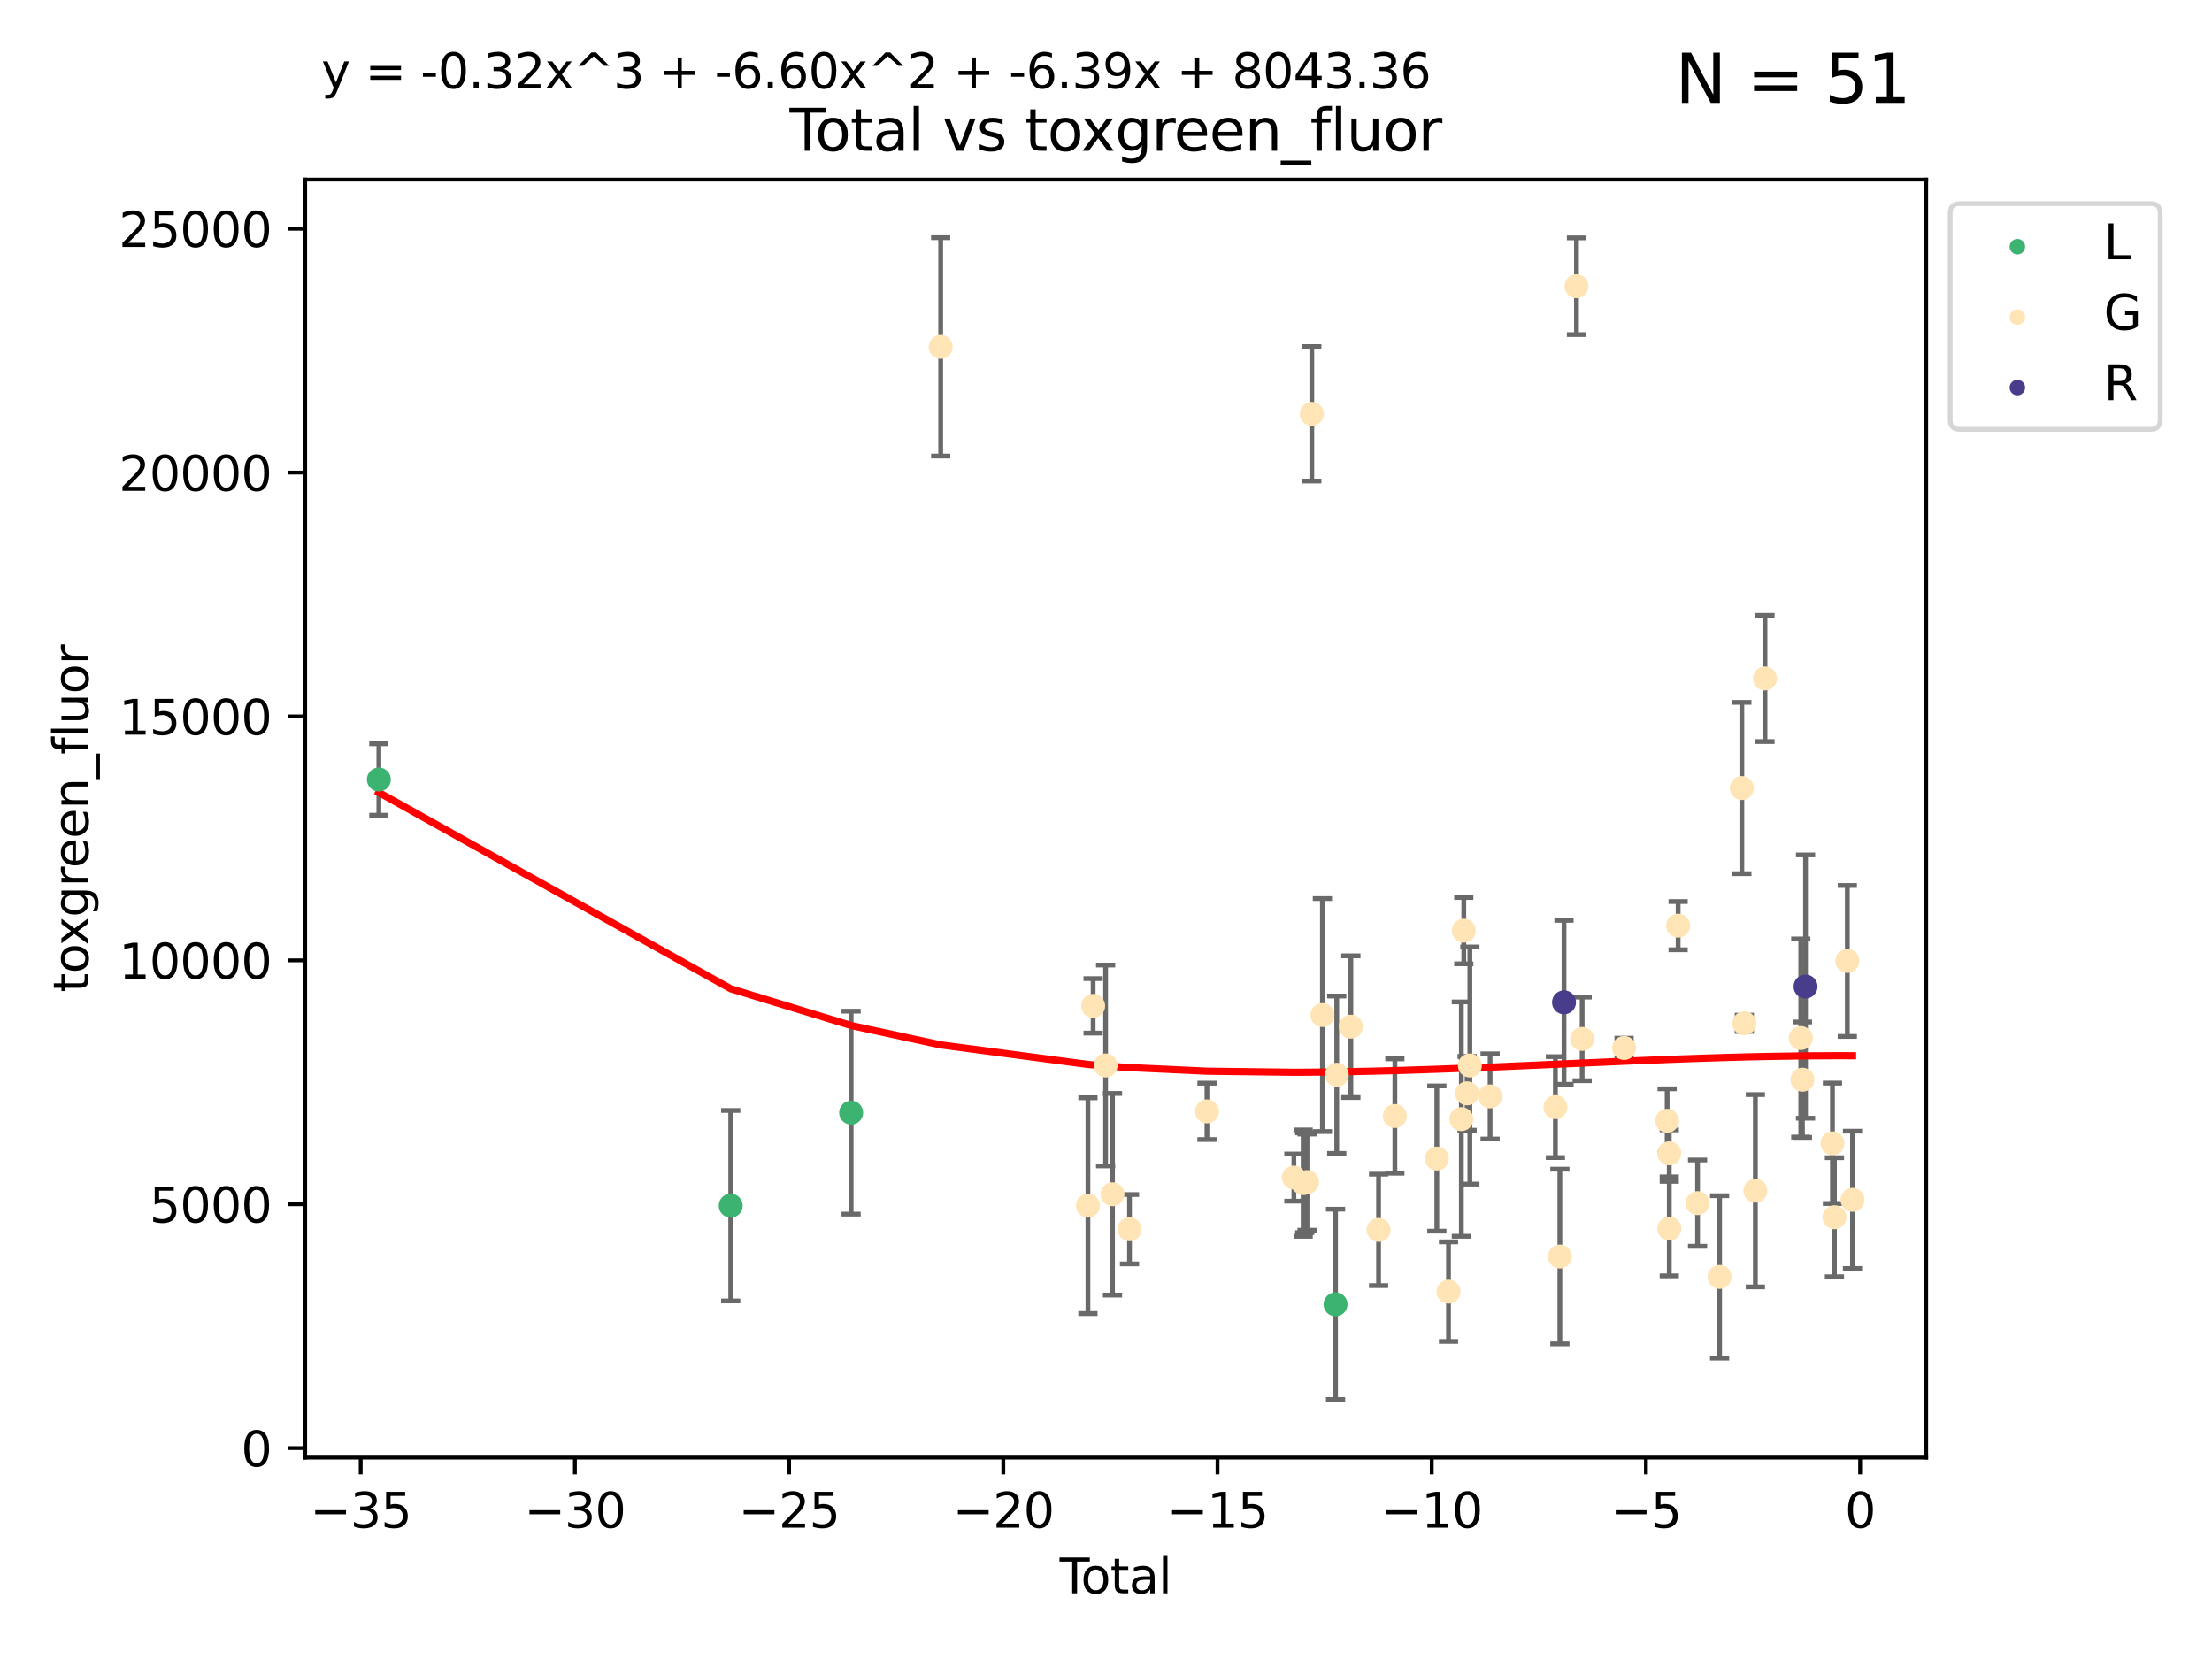 <?xml version="1.0" encoding="utf-8" standalone="no"?>
<!DOCTYPE svg PUBLIC "-//W3C//DTD SVG 1.1//EN"
  "http://www.w3.org/Graphics/SVG/1.1/DTD/svg11.dtd">
<svg xmlns:xlink="http://www.w3.org/1999/xlink" width="460.8pt" height="345.6pt" viewBox="0 0 460.8 345.6" xmlns="http://www.w3.org/2000/svg" version="1.1">
 <defs>
  <style type="text/css">*{stroke-linejoin: round; stroke-linecap: butt}</style>
 </defs>
 <g id="figure_1">
  <g id="patch_1">
   <path d="M 0 345.6 
L 460.8 345.6 
L 460.8 0 
L 0 0 
z
" style="fill: #ffffff"/>
  </g>
  <g id="axes_1">
   <g id="patch_2">
    <path d="M 63.571 303.64 
L 401.26 303.64 
L 401.26 37.411 
L 63.571 37.411 
z
" style="fill: #ffffff"/>
   </g>
   <g id="PathCollection_1">
    <defs>
     <path id="m9c6d24f874" d="M 0 1.118 
C 0.297 1.118 0.581 1 0.791 0.791 
C 1 0.581 1.118 0.297 1.118 0 
C 1.118 -0.297 1 -0.581 0.791 -0.791 
C 0.581 -1 0.297 -1.118 0 -1.118 
C -0.297 -1.118 -0.581 -1 -0.791 -0.791 
C -1 -0.581 -1.118 -0.297 -1.118 0 
C -1.118 0.297 -1 0.581 -0.791 0.791 
C -0.581 1 -0.297 1.118 0 1.118 
z
" style="stroke: #3cb371"/>
    </defs>
    <g clip-path="url(#peff81825fa)">
     <use xlink:href="#m9c6d24f874" x="78.921" y="162.386" style="fill: #3cb371; stroke: #3cb371"/>
     <use xlink:href="#m9c6d24f874" x="152.221" y="251.163" style="fill: #3cb371; stroke: #3cb371"/>
     <use xlink:href="#m9c6d24f874" x="177.304" y="231.782" style="fill: #3cb371; stroke: #3cb371"/>
     <use xlink:href="#m9c6d24f874" x="278.216" y="271.717" style="fill: #3cb371; stroke: #3cb371"/>
    </g>
   </g>
   <g id="PathCollection_2">
    <defs>
     <path id="m1a703afbc5" d="M 0 1.118 
C 0.297 1.118 0.581 1 0.791 0.791 
C 1 0.581 1.118 0.297 1.118 0 
C 1.118 -0.297 1 -0.581 0.791 -0.791 
C 0.581 -1 0.297 -1.118 0 -1.118 
C -0.297 -1.118 -0.581 -1 -0.791 -0.791 
C -1 -0.581 -1.118 -0.297 -1.118 0 
C -1.118 0.297 -1 0.581 -0.791 0.791 
C -0.581 1 -0.297 1.118 0 1.118 
z
" style="stroke: #ffe4b5"/>
    </defs>
    <g clip-path="url(#peff81825fa)">
     <use xlink:href="#m1a703afbc5" x="195.959" y="72.258" style="fill: #ffe4b5; stroke: #ffe4b5"/>
     <use xlink:href="#m1a703afbc5" x="226.634" y="251.16" style="fill: #ffe4b5; stroke: #ffe4b5"/>
     <use xlink:href="#m1a703afbc5" x="227.716" y="209.538" style="fill: #ffe4b5; stroke: #ffe4b5"/>
     <use xlink:href="#m1a703afbc5" x="230.316" y="221.957" style="fill: #ffe4b5; stroke: #ffe4b5"/>
     <use xlink:href="#m1a703afbc5" x="231.755" y="248.789" style="fill: #ffe4b5; stroke: #ffe4b5"/>
     <use xlink:href="#m1a703afbc5" x="235.295" y="256.067" style="fill: #ffe4b5; stroke: #ffe4b5"/>
     <use xlink:href="#m1a703afbc5" x="251.433" y="231.514" style="fill: #ffe4b5; stroke: #ffe4b5"/>
     <use xlink:href="#m1a703afbc5" x="269.541" y="245.309" style="fill: #ffe4b5; stroke: #ffe4b5"/>
     <use xlink:href="#m1a703afbc5" x="271.475" y="246.461" style="fill: #ffe4b5; stroke: #ffe4b5"/>
     <use xlink:href="#m1a703afbc5" x="271.803" y="246.385" style="fill: #ffe4b5; stroke: #ffe4b5"/>
     <use xlink:href="#m1a703afbc5" x="272.281" y="246.254" style="fill: #ffe4b5; stroke: #ffe4b5"/>
     <use xlink:href="#m1a703afbc5" x="273.273" y="86.207" style="fill: #ffe4b5; stroke: #ffe4b5"/>
     <use xlink:href="#m1a703afbc5" x="275.482" y="211.455" style="fill: #ffe4b5; stroke: #ffe4b5"/>
     <use xlink:href="#m1a703afbc5" x="278.466" y="223.885" style="fill: #ffe4b5; stroke: #ffe4b5"/>
     <use xlink:href="#m1a703afbc5" x="281.41" y="213.875" style="fill: #ffe4b5; stroke: #ffe4b5"/>
     <use xlink:href="#m1a703afbc5" x="287.182" y="256.206" style="fill: #ffe4b5; stroke: #ffe4b5"/>
     <use xlink:href="#m1a703afbc5" x="290.576" y="232.486" style="fill: #ffe4b5; stroke: #ffe4b5"/>
     <use xlink:href="#m1a703afbc5" x="299.317" y="241.345" style="fill: #ffe4b5; stroke: #ffe4b5"/>
     <use xlink:href="#m1a703afbc5" x="301.748" y="269.069" style="fill: #ffe4b5; stroke: #ffe4b5"/>
     <use xlink:href="#m1a703afbc5" x="304.426" y="233.129" style="fill: #ffe4b5; stroke: #ffe4b5"/>
     <use xlink:href="#m1a703afbc5" x="304.935" y="193.875" style="fill: #ffe4b5; stroke: #ffe4b5"/>
     <use xlink:href="#m1a703afbc5" x="305.623" y="227.764" style="fill: #ffe4b5; stroke: #ffe4b5"/>
     <use xlink:href="#m1a703afbc5" x="306.199" y="221.962" style="fill: #ffe4b5; stroke: #ffe4b5"/>
     <use xlink:href="#m1a703afbc5" x="310.416" y="228.401" style="fill: #ffe4b5; stroke: #ffe4b5"/>
     <use xlink:href="#m1a703afbc5" x="324.017" y="230.632" style="fill: #ffe4b5; stroke: #ffe4b5"/>
     <use xlink:href="#m1a703afbc5" x="324.951" y="261.757" style="fill: #ffe4b5; stroke: #ffe4b5"/>
     <use xlink:href="#m1a703afbc5" x="328.411" y="59.625" style="fill: #ffe4b5; stroke: #ffe4b5"/>
     <use xlink:href="#m1a703afbc5" x="329.592" y="216.424" style="fill: #ffe4b5; stroke: #ffe4b5"/>
     <use xlink:href="#m1a703afbc5" x="338.328" y="218.314" style="fill: #ffe4b5; stroke: #ffe4b5"/>
     <use xlink:href="#m1a703afbc5" x="347.297" y="233.472" style="fill: #ffe4b5; stroke: #ffe4b5"/>
     <use xlink:href="#m1a703afbc5" x="347.735" y="240.27" style="fill: #ffe4b5; stroke: #ffe4b5"/>
     <use xlink:href="#m1a703afbc5" x="347.744" y="255.939" style="fill: #ffe4b5; stroke: #ffe4b5"/>
     <use xlink:href="#m1a703afbc5" x="349.585" y="192.83" style="fill: #ffe4b5; stroke: #ffe4b5"/>
     <use xlink:href="#m1a703afbc5" x="353.636" y="250.635" style="fill: #ffe4b5; stroke: #ffe4b5"/>
     <use xlink:href="#m1a703afbc5" x="358.225" y="266.003" style="fill: #ffe4b5; stroke: #ffe4b5"/>
     <use xlink:href="#m1a703afbc5" x="362.859" y="164.162" style="fill: #ffe4b5; stroke: #ffe4b5"/>
     <use xlink:href="#m1a703afbc5" x="363.379" y="213.169" style="fill: #ffe4b5; stroke: #ffe4b5"/>
     <use xlink:href="#m1a703afbc5" x="365.674" y="248.052" style="fill: #ffe4b5; stroke: #ffe4b5"/>
     <use xlink:href="#m1a703afbc5" x="367.676" y="141.34" style="fill: #ffe4b5; stroke: #ffe4b5"/>
     <use xlink:href="#m1a703afbc5" x="375.136" y="216.242" style="fill: #ffe4b5; stroke: #ffe4b5"/>
     <use xlink:href="#m1a703afbc5" x="375.48" y="224.918" style="fill: #ffe4b5; stroke: #ffe4b5"/>
     <use xlink:href="#m1a703afbc5" x="381.734" y="238.177" style="fill: #ffe4b5; stroke: #ffe4b5"/>
     <use xlink:href="#m1a703afbc5" x="382.149" y="253.571" style="fill: #ffe4b5; stroke: #ffe4b5"/>
     <use xlink:href="#m1a703afbc5" x="384.832" y="200.183" style="fill: #ffe4b5; stroke: #ffe4b5"/>
     <use xlink:href="#m1a703afbc5" x="385.911" y="249.947" style="fill: #ffe4b5; stroke: #ffe4b5"/>
    </g>
   </g>
   <g id="PathCollection_3">
    <defs>
     <path id="mfbaa64f6b9" d="M 0 1.118 
C 0.297 1.118 0.581 1 0.791 0.791 
C 1 0.581 1.118 0.297 1.118 0 
C 1.118 -0.297 1 -0.581 0.791 -0.791 
C 0.581 -1 0.297 -1.118 0 -1.118 
C -0.297 -1.118 -0.581 -1 -0.791 -0.791 
C -1 -0.581 -1.118 -0.297 -1.118 0 
C -1.118 0.297 -1 0.581 -0.791 0.791 
C -0.581 1 -0.297 1.118 0 1.118 
z
" style="stroke: #483d8b"/>
    </defs>
    <g clip-path="url(#peff81825fa)">
     <use xlink:href="#mfbaa64f6b9" x="325.813" y="208.805" style="fill: #483d8b; stroke: #483d8b"/>
     <use xlink:href="#mfbaa64f6b9" x="376.126" y="205.516" style="fill: #483d8b; stroke: #483d8b"/>
    </g>
   </g>
   <g id="matplotlib.axis_1">
    <g id="xtick_1">
     <g id="line2d_1">
      <defs>
       <path id="m4653d14673" d="M 0 0 
L 0 3.5 
" style="stroke: #000000; stroke-width: 0.8"/>
      </defs>
      <g>
       <use xlink:href="#m4653d14673" x="75.138" y="303.64" style="stroke: #000000; stroke-width: 0.8"/>
      </g>
     </g>
     <g id="text_1">
      <!-- −35 -->
      <g transform="translate(64.586 318.238)scale(0.1 -0.1)">
       <defs>
        <path id="DejaVuSans-2212" d="M 678 2272 
L 4684 2272 
L 4684 1741 
L 678 1741 
L 678 2272 
z
" transform="scale(0.016)"/>
        <path id="DejaVuSans-33" d="M 2597 2516 
Q 3050 2419 3304 2112 
Q 3559 1806 3559 1356 
Q 3559 666 3084 287 
Q 2609 -91 1734 -91 
Q 1441 -91 1130 -33 
Q 819 25 488 141 
L 488 750 
Q 750 597 1062 519 
Q 1375 441 1716 441 
Q 2309 441 2620 675 
Q 2931 909 2931 1356 
Q 2931 1769 2642 2001 
Q 2353 2234 1838 2234 
L 1294 2234 
L 1294 2753 
L 1863 2753 
Q 2328 2753 2575 2939 
Q 2822 3125 2822 3475 
Q 2822 3834 2567 4026 
Q 2313 4219 1838 4219 
Q 1578 4219 1281 4162 
Q 984 4106 628 3988 
L 628 4550 
Q 988 4650 1302 4700 
Q 1616 4750 1894 4750 
Q 2613 4750 3031 4423 
Q 3450 4097 3450 3541 
Q 3450 3153 3228 2886 
Q 3006 2619 2597 2516 
z
" transform="scale(0.016)"/>
        <path id="DejaVuSans-35" d="M 691 4666 
L 3169 4666 
L 3169 4134 
L 1269 4134 
L 1269 2991 
Q 1406 3038 1543 3061 
Q 1681 3084 1819 3084 
Q 2600 3084 3056 2656 
Q 3513 2228 3513 1497 
Q 3513 744 3044 326 
Q 2575 -91 1722 -91 
Q 1428 -91 1123 -41 
Q 819 9 494 109 
L 494 744 
Q 775 591 1075 516 
Q 1375 441 1709 441 
Q 2250 441 2565 725 
Q 2881 1009 2881 1497 
Q 2881 1984 2565 2268 
Q 2250 2553 1709 2553 
Q 1456 2553 1204 2497 
Q 953 2441 691 2322 
L 691 4666 
z
" transform="scale(0.016)"/>
       </defs>
       <use xlink:href="#DejaVuSans-2212"/>
       <use xlink:href="#DejaVuSans-33" x="83.789"/>
       <use xlink:href="#DejaVuSans-35" x="147.412"/>
      </g>
     </g>
    </g>
    <g id="xtick_2">
     <g id="line2d_2">
      <g>
       <use xlink:href="#m4653d14673" x="119.762" y="303.64" style="stroke: #000000; stroke-width: 0.8"/>
      </g>
     </g>
     <g id="text_2">
      <!-- −30 -->
      <g transform="translate(109.209 318.238)scale(0.1 -0.1)">
       <defs>
        <path id="DejaVuSans-30" d="M 2034 4250 
Q 1547 4250 1301 3770 
Q 1056 3291 1056 2328 
Q 1056 1369 1301 889 
Q 1547 409 2034 409 
Q 2525 409 2770 889 
Q 3016 1369 3016 2328 
Q 3016 3291 2770 3770 
Q 2525 4250 2034 4250 
z
M 2034 4750 
Q 2819 4750 3233 4129 
Q 3647 3509 3647 2328 
Q 3647 1150 3233 529 
Q 2819 -91 2034 -91 
Q 1250 -91 836 529 
Q 422 1150 422 2328 
Q 422 3509 836 4129 
Q 1250 4750 2034 4750 
z
" transform="scale(0.016)"/>
       </defs>
       <use xlink:href="#DejaVuSans-2212"/>
       <use xlink:href="#DejaVuSans-33" x="83.789"/>
       <use xlink:href="#DejaVuSans-30" x="147.412"/>
      </g>
     </g>
    </g>
    <g id="xtick_3">
     <g id="line2d_3">
      <g>
       <use xlink:href="#m4653d14673" x="164.385" y="303.64" style="stroke: #000000; stroke-width: 0.8"/>
      </g>
     </g>
     <g id="text_3">
      <!-- −25 -->
      <g transform="translate(153.833 318.238)scale(0.1 -0.1)">
       <defs>
        <path id="DejaVuSans-32" d="M 1228 531 
L 3431 531 
L 3431 0 
L 469 0 
L 469 531 
Q 828 903 1448 1529 
Q 2069 2156 2228 2338 
Q 2531 2678 2651 2914 
Q 2772 3150 2772 3378 
Q 2772 3750 2511 3984 
Q 2250 4219 1831 4219 
Q 1534 4219 1204 4116 
Q 875 4013 500 3803 
L 500 4441 
Q 881 4594 1212 4672 
Q 1544 4750 1819 4750 
Q 2544 4750 2975 4387 
Q 3406 4025 3406 3419 
Q 3406 3131 3298 2873 
Q 3191 2616 2906 2266 
Q 2828 2175 2409 1742 
Q 1991 1309 1228 531 
z
" transform="scale(0.016)"/>
       </defs>
       <use xlink:href="#DejaVuSans-2212"/>
       <use xlink:href="#DejaVuSans-32" x="83.789"/>
       <use xlink:href="#DejaVuSans-35" x="147.412"/>
      </g>
     </g>
    </g>
    <g id="xtick_4">
     <g id="line2d_4">
      <g>
       <use xlink:href="#m4653d14673" x="209.008" y="303.64" style="stroke: #000000; stroke-width: 0.8"/>
      </g>
     </g>
     <g id="text_4">
      <!-- −20 -->
      <g transform="translate(198.456 318.238)scale(0.1 -0.1)">
       <use xlink:href="#DejaVuSans-2212"/>
       <use xlink:href="#DejaVuSans-32" x="83.789"/>
       <use xlink:href="#DejaVuSans-30" x="147.412"/>
      </g>
     </g>
    </g>
    <g id="xtick_5">
     <g id="line2d_5">
      <g>
       <use xlink:href="#m4653d14673" x="253.632" y="303.64" style="stroke: #000000; stroke-width: 0.8"/>
      </g>
     </g>
     <g id="text_5">
      <!-- −15 -->
      <g transform="translate(243.079 318.238)scale(0.1 -0.1)">
       <defs>
        <path id="DejaVuSans-31" d="M 794 531 
L 1825 531 
L 1825 4091 
L 703 3866 
L 703 4441 
L 1819 4666 
L 2450 4666 
L 2450 531 
L 3481 531 
L 3481 0 
L 794 0 
L 794 531 
z
" transform="scale(0.016)"/>
       </defs>
       <use xlink:href="#DejaVuSans-2212"/>
       <use xlink:href="#DejaVuSans-31" x="83.789"/>
       <use xlink:href="#DejaVuSans-35" x="147.412"/>
      </g>
     </g>
    </g>
    <g id="xtick_6">
     <g id="line2d_6">
      <g>
       <use xlink:href="#m4653d14673" x="298.255" y="303.64" style="stroke: #000000; stroke-width: 0.8"/>
      </g>
     </g>
     <g id="text_6">
      <!-- −10 -->
      <g transform="translate(287.703 318.238)scale(0.1 -0.1)">
       <use xlink:href="#DejaVuSans-2212"/>
       <use xlink:href="#DejaVuSans-31" x="83.789"/>
       <use xlink:href="#DejaVuSans-30" x="147.412"/>
      </g>
     </g>
    </g>
    <g id="xtick_7">
     <g id="line2d_7">
      <g>
       <use xlink:href="#m4653d14673" x="342.878" y="303.64" style="stroke: #000000; stroke-width: 0.8"/>
      </g>
     </g>
     <g id="text_7">
      <!-- −5 -->
      <g transform="translate(335.507 318.238)scale(0.1 -0.1)">
       <use xlink:href="#DejaVuSans-2212"/>
       <use xlink:href="#DejaVuSans-35" x="83.789"/>
      </g>
     </g>
    </g>
    <g id="xtick_8">
     <g id="line2d_8">
      <g>
       <use xlink:href="#m4653d14673" x="387.502" y="303.64" style="stroke: #000000; stroke-width: 0.8"/>
      </g>
     </g>
     <g id="text_8">
      <!-- 0 -->
      <g transform="translate(384.32 318.238)scale(0.1 -0.1)">
       <use xlink:href="#DejaVuSans-30"/>
      </g>
     </g>
    </g>
    <g id="text_9">
     <!-- Total -->
     <g transform="translate(220.739 331.917)scale(0.1 -0.1)">
      <defs>
       <path id="DejaVuSans-54" d="M -19 4666 
L 3928 4666 
L 3928 4134 
L 2272 4134 
L 2272 0 
L 1638 0 
L 1638 4134 
L -19 4134 
L -19 4666 
z
" transform="scale(0.016)"/>
       <path id="DejaVuSans-6f" d="M 1959 3097 
Q 1497 3097 1228 2736 
Q 959 2375 959 1747 
Q 959 1119 1226 758 
Q 1494 397 1959 397 
Q 2419 397 2687 759 
Q 2956 1122 2956 1747 
Q 2956 2369 2687 2733 
Q 2419 3097 1959 3097 
z
M 1959 3584 
Q 2709 3584 3137 3096 
Q 3566 2609 3566 1747 
Q 3566 888 3137 398 
Q 2709 -91 1959 -91 
Q 1206 -91 779 398 
Q 353 888 353 1747 
Q 353 2609 779 3096 
Q 1206 3584 1959 3584 
z
" transform="scale(0.016)"/>
       <path id="DejaVuSans-74" d="M 1172 4494 
L 1172 3500 
L 2356 3500 
L 2356 3053 
L 1172 3053 
L 1172 1153 
Q 1172 725 1289 603 
Q 1406 481 1766 481 
L 2356 481 
L 2356 0 
L 1766 0 
Q 1100 0 847 248 
Q 594 497 594 1153 
L 594 3053 
L 172 3053 
L 172 3500 
L 594 3500 
L 594 4494 
L 1172 4494 
z
" transform="scale(0.016)"/>
       <path id="DejaVuSans-61" d="M 2194 1759 
Q 1497 1759 1228 1600 
Q 959 1441 959 1056 
Q 959 750 1161 570 
Q 1363 391 1709 391 
Q 2188 391 2477 730 
Q 2766 1069 2766 1631 
L 2766 1759 
L 2194 1759 
z
M 3341 1997 
L 3341 0 
L 2766 0 
L 2766 531 
Q 2569 213 2275 61 
Q 1981 -91 1556 -91 
Q 1019 -91 701 211 
Q 384 513 384 1019 
Q 384 1609 779 1909 
Q 1175 2209 1959 2209 
L 2766 2209 
L 2766 2266 
Q 2766 2663 2505 2880 
Q 2244 3097 1772 3097 
Q 1472 3097 1187 3025 
Q 903 2953 641 2809 
L 641 3341 
Q 956 3463 1253 3523 
Q 1550 3584 1831 3584 
Q 2591 3584 2966 3190 
Q 3341 2797 3341 1997 
z
" transform="scale(0.016)"/>
       <path id="DejaVuSans-6c" d="M 603 4863 
L 1178 4863 
L 1178 0 
L 603 0 
L 603 4863 
z
" transform="scale(0.016)"/>
      </defs>
      <use xlink:href="#DejaVuSans-54"/>
      <use xlink:href="#DejaVuSans-6f" x="44.084"/>
      <use xlink:href="#DejaVuSans-74" x="105.266"/>
      <use xlink:href="#DejaVuSans-61" x="144.475"/>
      <use xlink:href="#DejaVuSans-6c" x="205.754"/>
     </g>
    </g>
   </g>
   <g id="matplotlib.axis_2">
    <g id="ytick_1">
     <g id="line2d_9">
      <defs>
       <path id="m51aabdc10a" d="M 0 0 
L -3.5 0 
" style="stroke: #000000; stroke-width: 0.8"/>
      </defs>
      <g>
       <use xlink:href="#m51aabdc10a" x="63.571" y="301.667" style="stroke: #000000; stroke-width: 0.8"/>
      </g>
     </g>
     <g id="text_10">
      <!-- 0 -->
      <g transform="translate(50.209 305.466)scale(0.1 -0.1)">
       <use xlink:href="#DejaVuSans-30"/>
      </g>
     </g>
    </g>
    <g id="ytick_2">
     <g id="line2d_10">
      <g>
       <use xlink:href="#m51aabdc10a" x="63.571" y="250.861" style="stroke: #000000; stroke-width: 0.8"/>
      </g>
     </g>
     <g id="text_11">
      <!-- 5000 -->
      <g transform="translate(31.121 254.661)scale(0.1 -0.1)">
       <use xlink:href="#DejaVuSans-35"/>
       <use xlink:href="#DejaVuSans-30" x="63.623"/>
       <use xlink:href="#DejaVuSans-30" x="127.246"/>
       <use xlink:href="#DejaVuSans-30" x="190.869"/>
      </g>
     </g>
    </g>
    <g id="ytick_3">
     <g id="line2d_11">
      <g>
       <use xlink:href="#m51aabdc10a" x="63.571" y="200.056" style="stroke: #000000; stroke-width: 0.8"/>
      </g>
     </g>
     <g id="text_12">
      <!-- 10000 -->
      <g transform="translate(24.759 203.855)scale(0.1 -0.1)">
       <use xlink:href="#DejaVuSans-31"/>
       <use xlink:href="#DejaVuSans-30" x="63.623"/>
       <use xlink:href="#DejaVuSans-30" x="127.246"/>
       <use xlink:href="#DejaVuSans-30" x="190.869"/>
       <use xlink:href="#DejaVuSans-30" x="254.492"/>
      </g>
     </g>
    </g>
    <g id="ytick_4">
     <g id="line2d_12">
      <g>
       <use xlink:href="#m51aabdc10a" x="63.571" y="149.251" style="stroke: #000000; stroke-width: 0.8"/>
      </g>
     </g>
     <g id="text_13">
      <!-- 15000 -->
      <g transform="translate(24.759 153.05)scale(0.1 -0.1)">
       <use xlink:href="#DejaVuSans-31"/>
       <use xlink:href="#DejaVuSans-35" x="63.623"/>
       <use xlink:href="#DejaVuSans-30" x="127.246"/>
       <use xlink:href="#DejaVuSans-30" x="190.869"/>
       <use xlink:href="#DejaVuSans-30" x="254.492"/>
      </g>
     </g>
    </g>
    <g id="ytick_5">
     <g id="line2d_13">
      <g>
       <use xlink:href="#m51aabdc10a" x="63.571" y="98.445" style="stroke: #000000; stroke-width: 0.8"/>
      </g>
     </g>
     <g id="text_14">
      <!-- 20000 -->
      <g transform="translate(24.759 102.245)scale(0.1 -0.1)">
       <use xlink:href="#DejaVuSans-32"/>
       <use xlink:href="#DejaVuSans-30" x="63.623"/>
       <use xlink:href="#DejaVuSans-30" x="127.246"/>
       <use xlink:href="#DejaVuSans-30" x="190.869"/>
       <use xlink:href="#DejaVuSans-30" x="254.492"/>
      </g>
     </g>
    </g>
    <g id="ytick_6">
     <g id="line2d_14">
      <g>
       <use xlink:href="#m51aabdc10a" x="63.571" y="47.64" style="stroke: #000000; stroke-width: 0.8"/>
      </g>
     </g>
     <g id="text_15">
      <!-- 25000 -->
      <g transform="translate(24.759 51.439)scale(0.1 -0.1)">
       <use xlink:href="#DejaVuSans-32"/>
       <use xlink:href="#DejaVuSans-35" x="63.623"/>
       <use xlink:href="#DejaVuSans-30" x="127.246"/>
       <use xlink:href="#DejaVuSans-30" x="190.869"/>
       <use xlink:href="#DejaVuSans-30" x="254.492"/>
      </g>
     </g>
    </g>
    <g id="text_16">
     <!-- toxgreen_fluor -->
     <g transform="translate(18.401 206.72)rotate(-90)scale(0.1 -0.1)">
      <defs>
       <path id="DejaVuSans-78" d="M 3513 3500 
L 2247 1797 
L 3578 0 
L 2900 0 
L 1881 1375 
L 863 0 
L 184 0 
L 1544 1831 
L 300 3500 
L 978 3500 
L 1906 2253 
L 2834 3500 
L 3513 3500 
z
" transform="scale(0.016)"/>
       <path id="DejaVuSans-67" d="M 2906 1791 
Q 2906 2416 2648 2759 
Q 2391 3103 1925 3103 
Q 1463 3103 1205 2759 
Q 947 2416 947 1791 
Q 947 1169 1205 825 
Q 1463 481 1925 481 
Q 2391 481 2648 825 
Q 2906 1169 2906 1791 
z
M 3481 434 
Q 3481 -459 3084 -895 
Q 2688 -1331 1869 -1331 
Q 1566 -1331 1297 -1286 
Q 1028 -1241 775 -1147 
L 775 -588 
Q 1028 -725 1275 -790 
Q 1522 -856 1778 -856 
Q 2344 -856 2625 -561 
Q 2906 -266 2906 331 
L 2906 616 
Q 2728 306 2450 153 
Q 2172 0 1784 0 
Q 1141 0 747 490 
Q 353 981 353 1791 
Q 353 2603 747 3093 
Q 1141 3584 1784 3584 
Q 2172 3584 2450 3431 
Q 2728 3278 2906 2969 
L 2906 3500 
L 3481 3500 
L 3481 434 
z
" transform="scale(0.016)"/>
       <path id="DejaVuSans-72" d="M 2631 2963 
Q 2534 3019 2420 3045 
Q 2306 3072 2169 3072 
Q 1681 3072 1420 2755 
Q 1159 2438 1159 1844 
L 1159 0 
L 581 0 
L 581 3500 
L 1159 3500 
L 1159 2956 
Q 1341 3275 1631 3429 
Q 1922 3584 2338 3584 
Q 2397 3584 2469 3576 
Q 2541 3569 2628 3553 
L 2631 2963 
z
" transform="scale(0.016)"/>
       <path id="DejaVuSans-65" d="M 3597 1894 
L 3597 1613 
L 953 1613 
Q 991 1019 1311 708 
Q 1631 397 2203 397 
Q 2534 397 2845 478 
Q 3156 559 3463 722 
L 3463 178 
Q 3153 47 2828 -22 
Q 2503 -91 2169 -91 
Q 1331 -91 842 396 
Q 353 884 353 1716 
Q 353 2575 817 3079 
Q 1281 3584 2069 3584 
Q 2775 3584 3186 3129 
Q 3597 2675 3597 1894 
z
M 3022 2063 
Q 3016 2534 2758 2815 
Q 2500 3097 2075 3097 
Q 1594 3097 1305 2825 
Q 1016 2553 972 2059 
L 3022 2063 
z
" transform="scale(0.016)"/>
       <path id="DejaVuSans-6e" d="M 3513 2113 
L 3513 0 
L 2938 0 
L 2938 2094 
Q 2938 2591 2744 2837 
Q 2550 3084 2163 3084 
Q 1697 3084 1428 2787 
Q 1159 2491 1159 1978 
L 1159 0 
L 581 0 
L 581 3500 
L 1159 3500 
L 1159 2956 
Q 1366 3272 1645 3428 
Q 1925 3584 2291 3584 
Q 2894 3584 3203 3211 
Q 3513 2838 3513 2113 
z
" transform="scale(0.016)"/>
       <path id="DejaVuSans-5f" d="M 3263 -1063 
L 3263 -1509 
L -63 -1509 
L -63 -1063 
L 3263 -1063 
z
" transform="scale(0.016)"/>
       <path id="DejaVuSans-66" d="M 2375 4863 
L 2375 4384 
L 1825 4384 
Q 1516 4384 1395 4259 
Q 1275 4134 1275 3809 
L 1275 3500 
L 2222 3500 
L 2222 3053 
L 1275 3053 
L 1275 0 
L 697 0 
L 697 3053 
L 147 3053 
L 147 3500 
L 697 3500 
L 697 3744 
Q 697 4328 969 4595 
Q 1241 4863 1831 4863 
L 2375 4863 
z
" transform="scale(0.016)"/>
       <path id="DejaVuSans-75" d="M 544 1381 
L 544 3500 
L 1119 3500 
L 1119 1403 
Q 1119 906 1312 657 
Q 1506 409 1894 409 
Q 2359 409 2629 706 
Q 2900 1003 2900 1516 
L 2900 3500 
L 3475 3500 
L 3475 0 
L 2900 0 
L 2900 538 
Q 2691 219 2414 64 
Q 2138 -91 1772 -91 
Q 1169 -91 856 284 
Q 544 659 544 1381 
z
M 1991 3584 
L 1991 3584 
z
" transform="scale(0.016)"/>
      </defs>
      <use xlink:href="#DejaVuSans-74"/>
      <use xlink:href="#DejaVuSans-6f" x="39.209"/>
      <use xlink:href="#DejaVuSans-78" x="97.266"/>
      <use xlink:href="#DejaVuSans-67" x="156.445"/>
      <use xlink:href="#DejaVuSans-72" x="219.922"/>
      <use xlink:href="#DejaVuSans-65" x="258.785"/>
      <use xlink:href="#DejaVuSans-65" x="320.309"/>
      <use xlink:href="#DejaVuSans-6e" x="381.832"/>
      <use xlink:href="#DejaVuSans-5f" x="445.211"/>
      <use xlink:href="#DejaVuSans-66" x="495.211"/>
      <use xlink:href="#DejaVuSans-6c" x="530.416"/>
      <use xlink:href="#DejaVuSans-75" x="558.199"/>
      <use xlink:href="#DejaVuSans-6f" x="621.578"/>
      <use xlink:href="#DejaVuSans-72" x="682.76"/>
     </g>
    </g>
   </g>
   <g id="LineCollection_1">
    <path d="M 78.921 169.825 
L 78.921 154.947 
" clip-path="url(#peff81825fa)" style="fill: none; stroke: #696969"/>
    <path d="M 152.221 271.002 
L 152.221 231.324 
" clip-path="url(#peff81825fa)" style="fill: none; stroke: #696969"/>
    <path d="M 177.304 252.917 
L 177.304 210.646 
" clip-path="url(#peff81825fa)" style="fill: none; stroke: #696969"/>
    <path d="M 278.216 291.539 
L 278.216 251.895 
" clip-path="url(#peff81825fa)" style="fill: none; stroke: #696969"/>
   </g>
   <g id="line2d_15">
    <defs>
     <path id="mebdc77c671" d="M 2 0 
L -2 -0 
" style="stroke: #696969"/>
    </defs>
    <g clip-path="url(#peff81825fa)">
     <use xlink:href="#mebdc77c671" x="78.921" y="169.825" style="fill: #696969; stroke: #696969"/>
     <use xlink:href="#mebdc77c671" x="152.221" y="271.002" style="fill: #696969; stroke: #696969"/>
     <use xlink:href="#mebdc77c671" x="177.304" y="252.917" style="fill: #696969; stroke: #696969"/>
     <use xlink:href="#mebdc77c671" x="278.216" y="291.539" style="fill: #696969; stroke: #696969"/>
    </g>
   </g>
   <g id="line2d_16">
    <g clip-path="url(#peff81825fa)">
     <use xlink:href="#mebdc77c671" x="78.921" y="154.947" style="fill: #696969; stroke: #696969"/>
     <use xlink:href="#mebdc77c671" x="152.221" y="231.324" style="fill: #696969; stroke: #696969"/>
     <use xlink:href="#mebdc77c671" x="177.304" y="210.646" style="fill: #696969; stroke: #696969"/>
     <use xlink:href="#mebdc77c671" x="278.216" y="251.895" style="fill: #696969; stroke: #696969"/>
    </g>
   </g>
   <g id="LineCollection_2">
    <path d="M 195.959 95.003 
L 195.959 49.513 
" clip-path="url(#peff81825fa)" style="fill: none; stroke: #696969"/>
    <path d="M 226.634 273.629 
L 226.634 228.69 
" clip-path="url(#peff81825fa)" style="fill: none; stroke: #696969"/>
    <path d="M 227.716 215.213 
L 227.716 203.862 
" clip-path="url(#peff81825fa)" style="fill: none; stroke: #696969"/>
    <path d="M 230.316 242.876 
L 230.316 201.038 
" clip-path="url(#peff81825fa)" style="fill: none; stroke: #696969"/>
    <path d="M 231.755 269.796 
L 231.755 227.781 
" clip-path="url(#peff81825fa)" style="fill: none; stroke: #696969"/>
    <path d="M 235.295 263.286 
L 235.295 248.847 
" clip-path="url(#peff81825fa)" style="fill: none; stroke: #696969"/>
    <path d="M 251.433 237.382 
L 251.433 225.646 
" clip-path="url(#peff81825fa)" style="fill: none; stroke: #696969"/>
    <path d="M 269.541 250.223 
L 269.541 240.395 
" clip-path="url(#peff81825fa)" style="fill: none; stroke: #696969"/>
    <path d="M 271.475 257.538 
L 271.475 235.384 
" clip-path="url(#peff81825fa)" style="fill: none; stroke: #696969"/>
    <path d="M 271.803 256.773 
L 271.803 235.997 
" clip-path="url(#peff81825fa)" style="fill: none; stroke: #696969"/>
    <path d="M 272.281 256.27 
L 272.281 236.237 
" clip-path="url(#peff81825fa)" style="fill: none; stroke: #696969"/>
    <path d="M 273.273 100.212 
L 273.273 72.201 
" clip-path="url(#peff81825fa)" style="fill: none; stroke: #696969"/>
    <path d="M 275.482 235.721 
L 275.482 187.19 
" clip-path="url(#peff81825fa)" style="fill: none; stroke: #696969"/>
    <path d="M 278.466 240.279 
L 278.466 207.491 
" clip-path="url(#peff81825fa)" style="fill: none; stroke: #696969"/>
    <path d="M 281.41 228.635 
L 281.41 199.114 
" clip-path="url(#peff81825fa)" style="fill: none; stroke: #696969"/>
    <path d="M 287.182 267.812 
L 287.182 244.599 
" clip-path="url(#peff81825fa)" style="fill: none; stroke: #696969"/>
    <path d="M 290.576 244.404 
L 290.576 220.569 
" clip-path="url(#peff81825fa)" style="fill: none; stroke: #696969"/>
    <path d="M 299.317 256.473 
L 299.317 226.216 
" clip-path="url(#peff81825fa)" style="fill: none; stroke: #696969"/>
    <path d="M 301.748 279.439 
L 301.748 258.699 
" clip-path="url(#peff81825fa)" style="fill: none; stroke: #696969"/>
    <path d="M 304.426 257.537 
L 304.426 208.72 
" clip-path="url(#peff81825fa)" style="fill: none; stroke: #696969"/>
    <path d="M 304.935 200.781 
L 304.935 186.969 
" clip-path="url(#peff81825fa)" style="fill: none; stroke: #696969"/>
    <path d="M 305.623 235.449 
L 305.623 220.079 
" clip-path="url(#peff81825fa)" style="fill: none; stroke: #696969"/>
    <path d="M 306.199 246.659 
L 306.199 197.265 
" clip-path="url(#peff81825fa)" style="fill: none; stroke: #696969"/>
    <path d="M 310.416 237.274 
L 310.416 219.528 
" clip-path="url(#peff81825fa)" style="fill: none; stroke: #696969"/>
    <path d="M 324.017 241.146 
L 324.017 220.118 
" clip-path="url(#peff81825fa)" style="fill: none; stroke: #696969"/>
    <path d="M 324.951 279.952 
L 324.951 243.562 
" clip-path="url(#peff81825fa)" style="fill: none; stroke: #696969"/>
    <path d="M 328.411 69.702 
L 328.411 49.549 
" clip-path="url(#peff81825fa)" style="fill: none; stroke: #696969"/>
    <path d="M 329.592 225.138 
L 329.592 207.711 
" clip-path="url(#peff81825fa)" style="fill: none; stroke: #696969"/>
    <path d="M 338.328 220.351 
L 338.328 216.277 
" clip-path="url(#peff81825fa)" style="fill: none; stroke: #696969"/>
    <path d="M 347.297 240.126 
L 347.297 226.819 
" clip-path="url(#peff81825fa)" style="fill: none; stroke: #696969"/>
    <path d="M 347.735 245.168 
L 347.735 235.373 
" clip-path="url(#peff81825fa)" style="fill: none; stroke: #696969"/>
    <path d="M 347.744 265.78 
L 347.744 246.099 
" clip-path="url(#peff81825fa)" style="fill: none; stroke: #696969"/>
    <path d="M 349.585 197.849 
L 349.585 187.811 
" clip-path="url(#peff81825fa)" style="fill: none; stroke: #696969"/>
    <path d="M 353.636 259.62 
L 353.636 241.649 
" clip-path="url(#peff81825fa)" style="fill: none; stroke: #696969"/>
    <path d="M 358.225 282.907 
L 358.225 249.099 
" clip-path="url(#peff81825fa)" style="fill: none; stroke: #696969"/>
    <path d="M 362.859 182.005 
L 362.859 146.32 
" clip-path="url(#peff81825fa)" style="fill: none; stroke: #696969"/>
    <path d="M 363.379 214.854 
L 363.379 211.483 
" clip-path="url(#peff81825fa)" style="fill: none; stroke: #696969"/>
    <path d="M 365.674 268.08 
L 365.674 228.023 
" clip-path="url(#peff81825fa)" style="fill: none; stroke: #696969"/>
    <path d="M 367.676 154.485 
L 367.676 128.195 
" clip-path="url(#peff81825fa)" style="fill: none; stroke: #696969"/>
    <path d="M 375.136 236.881 
L 375.136 195.602 
" clip-path="url(#peff81825fa)" style="fill: none; stroke: #696969"/>
    <path d="M 375.48 236.944 
L 375.48 212.892 
" clip-path="url(#peff81825fa)" style="fill: none; stroke: #696969"/>
    <path d="M 381.734 250.721 
L 381.734 225.633 
" clip-path="url(#peff81825fa)" style="fill: none; stroke: #696969"/>
    <path d="M 382.149 265.968 
L 382.149 241.174 
" clip-path="url(#peff81825fa)" style="fill: none; stroke: #696969"/>
    <path d="M 384.832 215.907 
L 384.832 184.46 
" clip-path="url(#peff81825fa)" style="fill: none; stroke: #696969"/>
    <path d="M 385.911 264.255 
L 385.911 235.639 
" clip-path="url(#peff81825fa)" style="fill: none; stroke: #696969"/>
   </g>
   <g id="line2d_17">
    <g clip-path="url(#peff81825fa)">
     <use xlink:href="#mebdc77c671" x="195.959" y="95.003" style="fill: #696969; stroke: #696969"/>
     <use xlink:href="#mebdc77c671" x="226.634" y="273.629" style="fill: #696969; stroke: #696969"/>
     <use xlink:href="#mebdc77c671" x="227.716" y="215.213" style="fill: #696969; stroke: #696969"/>
     <use xlink:href="#mebdc77c671" x="230.316" y="242.876" style="fill: #696969; stroke: #696969"/>
     <use xlink:href="#mebdc77c671" x="231.755" y="269.796" style="fill: #696969; stroke: #696969"/>
     <use xlink:href="#mebdc77c671" x="235.295" y="263.286" style="fill: #696969; stroke: #696969"/>
     <use xlink:href="#mebdc77c671" x="251.433" y="237.382" style="fill: #696969; stroke: #696969"/>
     <use xlink:href="#mebdc77c671" x="269.541" y="250.223" style="fill: #696969; stroke: #696969"/>
     <use xlink:href="#mebdc77c671" x="271.475" y="257.538" style="fill: #696969; stroke: #696969"/>
     <use xlink:href="#mebdc77c671" x="271.803" y="256.773" style="fill: #696969; stroke: #696969"/>
     <use xlink:href="#mebdc77c671" x="272.281" y="256.27" style="fill: #696969; stroke: #696969"/>
     <use xlink:href="#mebdc77c671" x="273.273" y="100.212" style="fill: #696969; stroke: #696969"/>
     <use xlink:href="#mebdc77c671" x="275.482" y="235.721" style="fill: #696969; stroke: #696969"/>
     <use xlink:href="#mebdc77c671" x="278.466" y="240.279" style="fill: #696969; stroke: #696969"/>
     <use xlink:href="#mebdc77c671" x="281.41" y="228.635" style="fill: #696969; stroke: #696969"/>
     <use xlink:href="#mebdc77c671" x="287.182" y="267.812" style="fill: #696969; stroke: #696969"/>
     <use xlink:href="#mebdc77c671" x="290.576" y="244.404" style="fill: #696969; stroke: #696969"/>
     <use xlink:href="#mebdc77c671" x="299.317" y="256.473" style="fill: #696969; stroke: #696969"/>
     <use xlink:href="#mebdc77c671" x="301.748" y="279.439" style="fill: #696969; stroke: #696969"/>
     <use xlink:href="#mebdc77c671" x="304.426" y="257.537" style="fill: #696969; stroke: #696969"/>
     <use xlink:href="#mebdc77c671" x="304.935" y="200.781" style="fill: #696969; stroke: #696969"/>
     <use xlink:href="#mebdc77c671" x="305.623" y="235.449" style="fill: #696969; stroke: #696969"/>
     <use xlink:href="#mebdc77c671" x="306.199" y="246.659" style="fill: #696969; stroke: #696969"/>
     <use xlink:href="#mebdc77c671" x="310.416" y="237.274" style="fill: #696969; stroke: #696969"/>
     <use xlink:href="#mebdc77c671" x="324.017" y="241.146" style="fill: #696969; stroke: #696969"/>
     <use xlink:href="#mebdc77c671" x="324.951" y="279.952" style="fill: #696969; stroke: #696969"/>
     <use xlink:href="#mebdc77c671" x="328.411" y="69.702" style="fill: #696969; stroke: #696969"/>
     <use xlink:href="#mebdc77c671" x="329.592" y="225.138" style="fill: #696969; stroke: #696969"/>
     <use xlink:href="#mebdc77c671" x="338.328" y="220.351" style="fill: #696969; stroke: #696969"/>
     <use xlink:href="#mebdc77c671" x="347.297" y="240.126" style="fill: #696969; stroke: #696969"/>
     <use xlink:href="#mebdc77c671" x="347.735" y="245.168" style="fill: #696969; stroke: #696969"/>
     <use xlink:href="#mebdc77c671" x="347.744" y="265.78" style="fill: #696969; stroke: #696969"/>
     <use xlink:href="#mebdc77c671" x="349.585" y="197.849" style="fill: #696969; stroke: #696969"/>
     <use xlink:href="#mebdc77c671" x="353.636" y="259.62" style="fill: #696969; stroke: #696969"/>
     <use xlink:href="#mebdc77c671" x="358.225" y="282.907" style="fill: #696969; stroke: #696969"/>
     <use xlink:href="#mebdc77c671" x="362.859" y="182.005" style="fill: #696969; stroke: #696969"/>
     <use xlink:href="#mebdc77c671" x="363.379" y="214.854" style="fill: #696969; stroke: #696969"/>
     <use xlink:href="#mebdc77c671" x="365.674" y="268.08" style="fill: #696969; stroke: #696969"/>
     <use xlink:href="#mebdc77c671" x="367.676" y="154.485" style="fill: #696969; stroke: #696969"/>
     <use xlink:href="#mebdc77c671" x="375.136" y="236.881" style="fill: #696969; stroke: #696969"/>
     <use xlink:href="#mebdc77c671" x="375.48" y="236.944" style="fill: #696969; stroke: #696969"/>
     <use xlink:href="#mebdc77c671" x="381.734" y="250.721" style="fill: #696969; stroke: #696969"/>
     <use xlink:href="#mebdc77c671" x="382.149" y="265.968" style="fill: #696969; stroke: #696969"/>
     <use xlink:href="#mebdc77c671" x="384.832" y="215.907" style="fill: #696969; stroke: #696969"/>
     <use xlink:href="#mebdc77c671" x="385.911" y="264.255" style="fill: #696969; stroke: #696969"/>
    </g>
   </g>
   <g id="line2d_18">
    <g clip-path="url(#peff81825fa)">
     <use xlink:href="#mebdc77c671" x="195.959" y="49.513" style="fill: #696969; stroke: #696969"/>
     <use xlink:href="#mebdc77c671" x="226.634" y="228.69" style="fill: #696969; stroke: #696969"/>
     <use xlink:href="#mebdc77c671" x="227.716" y="203.862" style="fill: #696969; stroke: #696969"/>
     <use xlink:href="#mebdc77c671" x="230.316" y="201.038" style="fill: #696969; stroke: #696969"/>
     <use xlink:href="#mebdc77c671" x="231.755" y="227.781" style="fill: #696969; stroke: #696969"/>
     <use xlink:href="#mebdc77c671" x="235.295" y="248.847" style="fill: #696969; stroke: #696969"/>
     <use xlink:href="#mebdc77c671" x="251.433" y="225.646" style="fill: #696969; stroke: #696969"/>
     <use xlink:href="#mebdc77c671" x="269.541" y="240.395" style="fill: #696969; stroke: #696969"/>
     <use xlink:href="#mebdc77c671" x="271.475" y="235.384" style="fill: #696969; stroke: #696969"/>
     <use xlink:href="#mebdc77c671" x="271.803" y="235.997" style="fill: #696969; stroke: #696969"/>
     <use xlink:href="#mebdc77c671" x="272.281" y="236.237" style="fill: #696969; stroke: #696969"/>
     <use xlink:href="#mebdc77c671" x="273.273" y="72.201" style="fill: #696969; stroke: #696969"/>
     <use xlink:href="#mebdc77c671" x="275.482" y="187.19" style="fill: #696969; stroke: #696969"/>
     <use xlink:href="#mebdc77c671" x="278.466" y="207.491" style="fill: #696969; stroke: #696969"/>
     <use xlink:href="#mebdc77c671" x="281.41" y="199.114" style="fill: #696969; stroke: #696969"/>
     <use xlink:href="#mebdc77c671" x="287.182" y="244.599" style="fill: #696969; stroke: #696969"/>
     <use xlink:href="#mebdc77c671" x="290.576" y="220.569" style="fill: #696969; stroke: #696969"/>
     <use xlink:href="#mebdc77c671" x="299.317" y="226.216" style="fill: #696969; stroke: #696969"/>
     <use xlink:href="#mebdc77c671" x="301.748" y="258.699" style="fill: #696969; stroke: #696969"/>
     <use xlink:href="#mebdc77c671" x="304.426" y="208.72" style="fill: #696969; stroke: #696969"/>
     <use xlink:href="#mebdc77c671" x="304.935" y="186.969" style="fill: #696969; stroke: #696969"/>
     <use xlink:href="#mebdc77c671" x="305.623" y="220.079" style="fill: #696969; stroke: #696969"/>
     <use xlink:href="#mebdc77c671" x="306.199" y="197.265" style="fill: #696969; stroke: #696969"/>
     <use xlink:href="#mebdc77c671" x="310.416" y="219.528" style="fill: #696969; stroke: #696969"/>
     <use xlink:href="#mebdc77c671" x="324.017" y="220.118" style="fill: #696969; stroke: #696969"/>
     <use xlink:href="#mebdc77c671" x="324.951" y="243.562" style="fill: #696969; stroke: #696969"/>
     <use xlink:href="#mebdc77c671" x="328.411" y="49.549" style="fill: #696969; stroke: #696969"/>
     <use xlink:href="#mebdc77c671" x="329.592" y="207.711" style="fill: #696969; stroke: #696969"/>
     <use xlink:href="#mebdc77c671" x="338.328" y="216.277" style="fill: #696969; stroke: #696969"/>
     <use xlink:href="#mebdc77c671" x="347.297" y="226.819" style="fill: #696969; stroke: #696969"/>
     <use xlink:href="#mebdc77c671" x="347.735" y="235.373" style="fill: #696969; stroke: #696969"/>
     <use xlink:href="#mebdc77c671" x="347.744" y="246.099" style="fill: #696969; stroke: #696969"/>
     <use xlink:href="#mebdc77c671" x="349.585" y="187.811" style="fill: #696969; stroke: #696969"/>
     <use xlink:href="#mebdc77c671" x="353.636" y="241.649" style="fill: #696969; stroke: #696969"/>
     <use xlink:href="#mebdc77c671" x="358.225" y="249.099" style="fill: #696969; stroke: #696969"/>
     <use xlink:href="#mebdc77c671" x="362.859" y="146.32" style="fill: #696969; stroke: #696969"/>
     <use xlink:href="#mebdc77c671" x="363.379" y="211.483" style="fill: #696969; stroke: #696969"/>
     <use xlink:href="#mebdc77c671" x="365.674" y="228.023" style="fill: #696969; stroke: #696969"/>
     <use xlink:href="#mebdc77c671" x="367.676" y="128.195" style="fill: #696969; stroke: #696969"/>
     <use xlink:href="#mebdc77c671" x="375.136" y="195.602" style="fill: #696969; stroke: #696969"/>
     <use xlink:href="#mebdc77c671" x="375.48" y="212.892" style="fill: #696969; stroke: #696969"/>
     <use xlink:href="#mebdc77c671" x="381.734" y="225.633" style="fill: #696969; stroke: #696969"/>
     <use xlink:href="#mebdc77c671" x="382.149" y="241.174" style="fill: #696969; stroke: #696969"/>
     <use xlink:href="#mebdc77c671" x="384.832" y="184.46" style="fill: #696969; stroke: #696969"/>
     <use xlink:href="#mebdc77c671" x="385.911" y="235.639" style="fill: #696969; stroke: #696969"/>
    </g>
   </g>
   <g id="LineCollection_3">
    <path d="M 325.813 225.883 
L 325.813 191.726 
" clip-path="url(#peff81825fa)" style="fill: none; stroke: #696969"/>
    <path d="M 376.126 232.937 
L 376.126 178.094 
" clip-path="url(#peff81825fa)" style="fill: none; stroke: #696969"/>
   </g>
   <g id="line2d_19">
    <g clip-path="url(#peff81825fa)">
     <use xlink:href="#mebdc77c671" x="325.813" y="225.883" style="fill: #696969; stroke: #696969"/>
     <use xlink:href="#mebdc77c671" x="376.126" y="232.937" style="fill: #696969; stroke: #696969"/>
    </g>
   </g>
   <g id="line2d_20">
    <g clip-path="url(#peff81825fa)">
     <use xlink:href="#mebdc77c671" x="325.813" y="191.726" style="fill: #696969; stroke: #696969"/>
     <use xlink:href="#mebdc77c671" x="376.126" y="178.094" style="fill: #696969; stroke: #696969"/>
    </g>
   </g>
   <g id="line2d_21">
    <path d="M 78.921 165.094 
L 152.221 205.976 
L 177.304 213.637 
L 195.959 217.673 
L 226.634 221.739 
L 227.716 221.832 
L 230.316 222.042 
L 231.755 222.151 
L 235.295 222.397 
L 251.433 223.148 
L 269.541 223.374 
L 271.475 223.366 
L 271.803 223.364 
L 272.281 223.361 
L 273.273 223.354 
L 275.482 223.332 
L 278.216 223.297 
L 278.466 223.293 
L 281.41 223.243 
L 287.182 223.116 
L 290.576 223.024 
L 299.317 222.742 
L 301.748 222.653 
L 304.426 222.551 
L 304.935 222.531 
L 305.623 222.504 
L 306.199 222.481 
L 310.416 222.308 
L 324.017 221.711 
L 324.951 221.669 
L 325.813 221.631 
L 328.411 221.514 
L 329.592 221.461 
L 338.328 221.077 
L 347.297 220.712 
L 347.735 220.695 
L 347.744 220.695 
L 349.585 220.625 
L 353.636 220.481 
L 358.225 220.332 
L 362.859 220.202 
L 363.379 220.188 
L 365.674 220.133 
L 367.676 220.089 
L 375.136 219.968 
L 375.48 219.964 
L 376.126 219.957 
L 381.734 219.923 
L 382.149 219.922 
L 384.832 219.924 
L 385.911 219.928 
" clip-path="url(#peff81825fa)" style="fill: none; stroke: #ff0000; stroke-width: 1.5; stroke-linecap: square"/>
   </g>
   <g id="line2d_22">
    <defs>
     <path id="m43142dc140" d="M 0 2 
C 0.53 2 1.039 1.789 1.414 1.414 
C 1.789 1.039 2 0.53 2 0 
C 2 -0.53 1.789 -1.039 1.414 -1.414 
C 1.039 -1.789 0.53 -2 0 -2 
C -0.53 -2 -1.039 -1.789 -1.414 -1.414 
C -1.789 -1.039 -2 -0.53 -2 0 
C -2 0.53 -1.789 1.039 -1.414 1.414 
C -1.039 1.789 -0.53 2 0 2 
z
" style="stroke: #3cb371"/>
    </defs>
    <g clip-path="url(#peff81825fa)">
     <use xlink:href="#m43142dc140" x="78.921" y="162.386" style="fill: #3cb371; stroke: #3cb371"/>
     <use xlink:href="#m43142dc140" x="152.221" y="251.163" style="fill: #3cb371; stroke: #3cb371"/>
     <use xlink:href="#m43142dc140" x="177.304" y="231.782" style="fill: #3cb371; stroke: #3cb371"/>
     <use xlink:href="#m43142dc140" x="278.216" y="271.717" style="fill: #3cb371; stroke: #3cb371"/>
    </g>
   </g>
   <g id="line2d_23">
    <defs>
     <path id="m2add062269" d="M 0 2 
C 0.53 2 1.039 1.789 1.414 1.414 
C 1.789 1.039 2 0.53 2 0 
C 2 -0.53 1.789 -1.039 1.414 -1.414 
C 1.039 -1.789 0.53 -2 0 -2 
C -0.53 -2 -1.039 -1.789 -1.414 -1.414 
C -1.789 -1.039 -2 -0.53 -2 0 
C -2 0.53 -1.789 1.039 -1.414 1.414 
C -1.039 1.789 -0.53 2 0 2 
z
" style="stroke: #ffe4b5"/>
    </defs>
    <g clip-path="url(#peff81825fa)">
     <use xlink:href="#m2add062269" x="195.959" y="72.258" style="fill: #ffe4b5; stroke: #ffe4b5"/>
     <use xlink:href="#m2add062269" x="226.634" y="251.16" style="fill: #ffe4b5; stroke: #ffe4b5"/>
     <use xlink:href="#m2add062269" x="227.716" y="209.538" style="fill: #ffe4b5; stroke: #ffe4b5"/>
     <use xlink:href="#m2add062269" x="230.316" y="221.957" style="fill: #ffe4b5; stroke: #ffe4b5"/>
     <use xlink:href="#m2add062269" x="231.755" y="248.789" style="fill: #ffe4b5; stroke: #ffe4b5"/>
     <use xlink:href="#m2add062269" x="235.295" y="256.067" style="fill: #ffe4b5; stroke: #ffe4b5"/>
     <use xlink:href="#m2add062269" x="251.433" y="231.514" style="fill: #ffe4b5; stroke: #ffe4b5"/>
     <use xlink:href="#m2add062269" x="269.541" y="245.309" style="fill: #ffe4b5; stroke: #ffe4b5"/>
     <use xlink:href="#m2add062269" x="271.475" y="246.461" style="fill: #ffe4b5; stroke: #ffe4b5"/>
     <use xlink:href="#m2add062269" x="271.803" y="246.385" style="fill: #ffe4b5; stroke: #ffe4b5"/>
     <use xlink:href="#m2add062269" x="272.281" y="246.254" style="fill: #ffe4b5; stroke: #ffe4b5"/>
     <use xlink:href="#m2add062269" x="273.273" y="86.207" style="fill: #ffe4b5; stroke: #ffe4b5"/>
     <use xlink:href="#m2add062269" x="275.482" y="211.455" style="fill: #ffe4b5; stroke: #ffe4b5"/>
     <use xlink:href="#m2add062269" x="278.466" y="223.885" style="fill: #ffe4b5; stroke: #ffe4b5"/>
     <use xlink:href="#m2add062269" x="281.41" y="213.875" style="fill: #ffe4b5; stroke: #ffe4b5"/>
     <use xlink:href="#m2add062269" x="287.182" y="256.206" style="fill: #ffe4b5; stroke: #ffe4b5"/>
     <use xlink:href="#m2add062269" x="290.576" y="232.486" style="fill: #ffe4b5; stroke: #ffe4b5"/>
     <use xlink:href="#m2add062269" x="299.317" y="241.345" style="fill: #ffe4b5; stroke: #ffe4b5"/>
     <use xlink:href="#m2add062269" x="301.748" y="269.069" style="fill: #ffe4b5; stroke: #ffe4b5"/>
     <use xlink:href="#m2add062269" x="304.426" y="233.129" style="fill: #ffe4b5; stroke: #ffe4b5"/>
     <use xlink:href="#m2add062269" x="304.935" y="193.875" style="fill: #ffe4b5; stroke: #ffe4b5"/>
     <use xlink:href="#m2add062269" x="305.623" y="227.764" style="fill: #ffe4b5; stroke: #ffe4b5"/>
     <use xlink:href="#m2add062269" x="306.199" y="221.962" style="fill: #ffe4b5; stroke: #ffe4b5"/>
     <use xlink:href="#m2add062269" x="310.416" y="228.401" style="fill: #ffe4b5; stroke: #ffe4b5"/>
     <use xlink:href="#m2add062269" x="324.017" y="230.632" style="fill: #ffe4b5; stroke: #ffe4b5"/>
     <use xlink:href="#m2add062269" x="324.951" y="261.757" style="fill: #ffe4b5; stroke: #ffe4b5"/>
     <use xlink:href="#m2add062269" x="328.411" y="59.625" style="fill: #ffe4b5; stroke: #ffe4b5"/>
     <use xlink:href="#m2add062269" x="329.592" y="216.424" style="fill: #ffe4b5; stroke: #ffe4b5"/>
     <use xlink:href="#m2add062269" x="338.328" y="218.314" style="fill: #ffe4b5; stroke: #ffe4b5"/>
     <use xlink:href="#m2add062269" x="347.297" y="233.472" style="fill: #ffe4b5; stroke: #ffe4b5"/>
     <use xlink:href="#m2add062269" x="347.735" y="240.27" style="fill: #ffe4b5; stroke: #ffe4b5"/>
     <use xlink:href="#m2add062269" x="347.744" y="255.939" style="fill: #ffe4b5; stroke: #ffe4b5"/>
     <use xlink:href="#m2add062269" x="349.585" y="192.83" style="fill: #ffe4b5; stroke: #ffe4b5"/>
     <use xlink:href="#m2add062269" x="353.636" y="250.635" style="fill: #ffe4b5; stroke: #ffe4b5"/>
     <use xlink:href="#m2add062269" x="358.225" y="266.003" style="fill: #ffe4b5; stroke: #ffe4b5"/>
     <use xlink:href="#m2add062269" x="362.859" y="164.162" style="fill: #ffe4b5; stroke: #ffe4b5"/>
     <use xlink:href="#m2add062269" x="363.379" y="213.169" style="fill: #ffe4b5; stroke: #ffe4b5"/>
     <use xlink:href="#m2add062269" x="365.674" y="248.052" style="fill: #ffe4b5; stroke: #ffe4b5"/>
     <use xlink:href="#m2add062269" x="367.676" y="141.34" style="fill: #ffe4b5; stroke: #ffe4b5"/>
     <use xlink:href="#m2add062269" x="375.136" y="216.242" style="fill: #ffe4b5; stroke: #ffe4b5"/>
     <use xlink:href="#m2add062269" x="375.48" y="224.918" style="fill: #ffe4b5; stroke: #ffe4b5"/>
     <use xlink:href="#m2add062269" x="381.734" y="238.177" style="fill: #ffe4b5; stroke: #ffe4b5"/>
     <use xlink:href="#m2add062269" x="382.149" y="253.571" style="fill: #ffe4b5; stroke: #ffe4b5"/>
     <use xlink:href="#m2add062269" x="384.832" y="200.183" style="fill: #ffe4b5; stroke: #ffe4b5"/>
     <use xlink:href="#m2add062269" x="385.911" y="249.947" style="fill: #ffe4b5; stroke: #ffe4b5"/>
    </g>
   </g>
   <g id="line2d_24">
    <defs>
     <path id="m690998820e" d="M 0 2 
C 0.53 2 1.039 1.789 1.414 1.414 
C 1.789 1.039 2 0.53 2 0 
C 2 -0.53 1.789 -1.039 1.414 -1.414 
C 1.039 -1.789 0.53 -2 0 -2 
C -0.53 -2 -1.039 -1.789 -1.414 -1.414 
C -1.789 -1.039 -2 -0.53 -2 0 
C -2 0.53 -1.789 1.039 -1.414 1.414 
C -1.039 1.789 -0.53 2 0 2 
z
" style="stroke: #483d8b"/>
    </defs>
    <g clip-path="url(#peff81825fa)">
     <use xlink:href="#m690998820e" x="325.813" y="208.805" style="fill: #483d8b; stroke: #483d8b"/>
     <use xlink:href="#m690998820e" x="376.126" y="205.516" style="fill: #483d8b; stroke: #483d8b"/>
    </g>
   </g>
   <g id="patch_3">
    <path d="M 63.571 303.64 
L 63.571 37.411 
" style="fill: none; stroke: #000000; stroke-width: 0.8; stroke-linejoin: miter; stroke-linecap: square"/>
   </g>
   <g id="patch_4">
    <path d="M 401.26 303.64 
L 401.26 37.411 
" style="fill: none; stroke: #000000; stroke-width: 0.8; stroke-linejoin: miter; stroke-linecap: square"/>
   </g>
   <g id="patch_5">
    <path d="M 63.571 303.64 
L 401.26 303.64 
" style="fill: none; stroke: #000000; stroke-width: 0.8; stroke-linejoin: miter; stroke-linecap: square"/>
   </g>
   <g id="patch_6">
    <path d="M 63.571 37.411 
L 401.26 37.411 
" style="fill: none; stroke: #000000; stroke-width: 0.8; stroke-linejoin: miter; stroke-linecap: square"/>
   </g>
   <g id="text_17">
    <!-- N = 51 -->
    <g transform="translate(348.964 21.426)scale(0.14 -0.14)">
     <defs>
      <path id="DejaVuSans-4e" d="M 628 4666 
L 1478 4666 
L 3547 763 
L 3547 4666 
L 4159 4666 
L 4159 0 
L 3309 0 
L 1241 3903 
L 1241 0 
L 628 0 
L 628 4666 
z
" transform="scale(0.016)"/>
      <path id="DejaVuSans-20" transform="scale(0.016)"/>
      <path id="DejaVuSans-3d" d="M 678 2906 
L 4684 2906 
L 4684 2381 
L 678 2381 
L 678 2906 
z
M 678 1631 
L 4684 1631 
L 4684 1100 
L 678 1100 
L 678 1631 
z
" transform="scale(0.016)"/>
     </defs>
     <use xlink:href="#DejaVuSans-4e"/>
     <use xlink:href="#DejaVuSans-20" x="74.805"/>
     <use xlink:href="#DejaVuSans-3d" x="106.592"/>
     <use xlink:href="#DejaVuSans-20" x="190.381"/>
     <use xlink:href="#DejaVuSans-35" x="222.168"/>
     <use xlink:href="#DejaVuSans-31" x="285.791"/>
    </g>
   </g>
   <g id="text_18">
    <!-- y = -0.32x^3 + -6.60x^2 + -6.39x + 8043.36 -->
    <g transform="translate(66.948 18.387)scale(0.1 -0.1)">
     <defs>
      <path id="DejaVuSans-79" d="M 2059 -325 
Q 1816 -950 1584 -1140 
Q 1353 -1331 966 -1331 
L 506 -1331 
L 506 -850 
L 844 -850 
Q 1081 -850 1212 -737 
Q 1344 -625 1503 -206 
L 1606 56 
L 191 3500 
L 800 3500 
L 1894 763 
L 2988 3500 
L 3597 3500 
L 2059 -325 
z
" transform="scale(0.016)"/>
      <path id="DejaVuSans-2d" d="M 313 2009 
L 1997 2009 
L 1997 1497 
L 313 1497 
L 313 2009 
z
" transform="scale(0.016)"/>
      <path id="DejaVuSans-2e" d="M 684 794 
L 1344 794 
L 1344 0 
L 684 0 
L 684 794 
z
" transform="scale(0.016)"/>
      <path id="DejaVuSans-5e" d="M 2988 4666 
L 4684 2925 
L 4056 2925 
L 2681 4159 
L 1306 2925 
L 678 2925 
L 2375 4666 
L 2988 4666 
z
" transform="scale(0.016)"/>
      <path id="DejaVuSans-2b" d="M 2944 4013 
L 2944 2272 
L 4684 2272 
L 4684 1741 
L 2944 1741 
L 2944 0 
L 2419 0 
L 2419 1741 
L 678 1741 
L 678 2272 
L 2419 2272 
L 2419 4013 
L 2944 4013 
z
" transform="scale(0.016)"/>
      <path id="DejaVuSans-36" d="M 2113 2584 
Q 1688 2584 1439 2293 
Q 1191 2003 1191 1497 
Q 1191 994 1439 701 
Q 1688 409 2113 409 
Q 2538 409 2786 701 
Q 3034 994 3034 1497 
Q 3034 2003 2786 2293 
Q 2538 2584 2113 2584 
z
M 3366 4563 
L 3366 3988 
Q 3128 4100 2886 4159 
Q 2644 4219 2406 4219 
Q 1781 4219 1451 3797 
Q 1122 3375 1075 2522 
Q 1259 2794 1537 2939 
Q 1816 3084 2150 3084 
Q 2853 3084 3261 2657 
Q 3669 2231 3669 1497 
Q 3669 778 3244 343 
Q 2819 -91 2113 -91 
Q 1303 -91 875 529 
Q 447 1150 447 2328 
Q 447 3434 972 4092 
Q 1497 4750 2381 4750 
Q 2619 4750 2861 4703 
Q 3103 4656 3366 4563 
z
" transform="scale(0.016)"/>
      <path id="DejaVuSans-39" d="M 703 97 
L 703 672 
Q 941 559 1184 500 
Q 1428 441 1663 441 
Q 2288 441 2617 861 
Q 2947 1281 2994 2138 
Q 2813 1869 2534 1725 
Q 2256 1581 1919 1581 
Q 1219 1581 811 2004 
Q 403 2428 403 3163 
Q 403 3881 828 4315 
Q 1253 4750 1959 4750 
Q 2769 4750 3195 4129 
Q 3622 3509 3622 2328 
Q 3622 1225 3098 567 
Q 2575 -91 1691 -91 
Q 1453 -91 1209 -44 
Q 966 3 703 97 
z
M 1959 2075 
Q 2384 2075 2632 2365 
Q 2881 2656 2881 3163 
Q 2881 3666 2632 3958 
Q 2384 4250 1959 4250 
Q 1534 4250 1286 3958 
Q 1038 3666 1038 3163 
Q 1038 2656 1286 2365 
Q 1534 2075 1959 2075 
z
" transform="scale(0.016)"/>
      <path id="DejaVuSans-38" d="M 2034 2216 
Q 1584 2216 1326 1975 
Q 1069 1734 1069 1313 
Q 1069 891 1326 650 
Q 1584 409 2034 409 
Q 2484 409 2743 651 
Q 3003 894 3003 1313 
Q 3003 1734 2745 1975 
Q 2488 2216 2034 2216 
z
M 1403 2484 
Q 997 2584 770 2862 
Q 544 3141 544 3541 
Q 544 4100 942 4425 
Q 1341 4750 2034 4750 
Q 2731 4750 3128 4425 
Q 3525 4100 3525 3541 
Q 3525 3141 3298 2862 
Q 3072 2584 2669 2484 
Q 3125 2378 3379 2068 
Q 3634 1759 3634 1313 
Q 3634 634 3220 271 
Q 2806 -91 2034 -91 
Q 1263 -91 848 271 
Q 434 634 434 1313 
Q 434 1759 690 2068 
Q 947 2378 1403 2484 
z
M 1172 3481 
Q 1172 3119 1398 2916 
Q 1625 2713 2034 2713 
Q 2441 2713 2670 2916 
Q 2900 3119 2900 3481 
Q 2900 3844 2670 4047 
Q 2441 4250 2034 4250 
Q 1625 4250 1398 4047 
Q 1172 3844 1172 3481 
z
" transform="scale(0.016)"/>
      <path id="DejaVuSans-34" d="M 2419 4116 
L 825 1625 
L 2419 1625 
L 2419 4116 
z
M 2253 4666 
L 3047 4666 
L 3047 1625 
L 3713 1625 
L 3713 1100 
L 3047 1100 
L 3047 0 
L 2419 0 
L 2419 1100 
L 313 1100 
L 313 1709 
L 2253 4666 
z
" transform="scale(0.016)"/>
     </defs>
     <use xlink:href="#DejaVuSans-79"/>
     <use xlink:href="#DejaVuSans-20" x="59.18"/>
     <use xlink:href="#DejaVuSans-3d" x="90.967"/>
     <use xlink:href="#DejaVuSans-20" x="174.756"/>
     <use xlink:href="#DejaVuSans-2d" x="206.543"/>
     <use xlink:href="#DejaVuSans-30" x="242.627"/>
     <use xlink:href="#DejaVuSans-2e" x="306.25"/>
     <use xlink:href="#DejaVuSans-33" x="338.037"/>
     <use xlink:href="#DejaVuSans-32" x="401.66"/>
     <use xlink:href="#DejaVuSans-78" x="465.283"/>
     <use xlink:href="#DejaVuSans-5e" x="524.463"/>
     <use xlink:href="#DejaVuSans-33" x="608.252"/>
     <use xlink:href="#DejaVuSans-20" x="671.875"/>
     <use xlink:href="#DejaVuSans-2b" x="703.662"/>
     <use xlink:href="#DejaVuSans-20" x="787.451"/>
     <use xlink:href="#DejaVuSans-2d" x="819.238"/>
     <use xlink:href="#DejaVuSans-36" x="855.322"/>
     <use xlink:href="#DejaVuSans-2e" x="918.945"/>
     <use xlink:href="#DejaVuSans-36" x="950.732"/>
     <use xlink:href="#DejaVuSans-30" x="1014.355"/>
     <use xlink:href="#DejaVuSans-78" x="1077.979"/>
     <use xlink:href="#DejaVuSans-5e" x="1137.158"/>
     <use xlink:href="#DejaVuSans-32" x="1220.947"/>
     <use xlink:href="#DejaVuSans-20" x="1284.57"/>
     <use xlink:href="#DejaVuSans-2b" x="1316.357"/>
     <use xlink:href="#DejaVuSans-20" x="1400.146"/>
     <use xlink:href="#DejaVuSans-2d" x="1431.934"/>
     <use xlink:href="#DejaVuSans-36" x="1468.018"/>
     <use xlink:href="#DejaVuSans-2e" x="1531.641"/>
     <use xlink:href="#DejaVuSans-33" x="1563.428"/>
     <use xlink:href="#DejaVuSans-39" x="1627.051"/>
     <use xlink:href="#DejaVuSans-78" x="1690.674"/>
     <use xlink:href="#DejaVuSans-20" x="1749.854"/>
     <use xlink:href="#DejaVuSans-2b" x="1781.641"/>
     <use xlink:href="#DejaVuSans-20" x="1865.43"/>
     <use xlink:href="#DejaVuSans-38" x="1897.217"/>
     <use xlink:href="#DejaVuSans-30" x="1960.84"/>
     <use xlink:href="#DejaVuSans-34" x="2024.463"/>
     <use xlink:href="#DejaVuSans-33" x="2088.086"/>
     <use xlink:href="#DejaVuSans-2e" x="2151.709"/>
     <use xlink:href="#DejaVuSans-33" x="2183.496"/>
     <use xlink:href="#DejaVuSans-36" x="2247.119"/>
    </g>
   </g>
   <g id="text_19">
    <!-- Total vs toxgreen_fluor -->
    <g transform="translate(164.48 31.411)scale(0.12 -0.12)">
     <defs>
      <path id="DejaVuSans-76" d="M 191 3500 
L 800 3500 
L 1894 563 
L 2988 3500 
L 3597 3500 
L 2284 0 
L 1503 0 
L 191 3500 
z
" transform="scale(0.016)"/>
      <path id="DejaVuSans-73" d="M 2834 3397 
L 2834 2853 
Q 2591 2978 2328 3040 
Q 2066 3103 1784 3103 
Q 1356 3103 1142 2972 
Q 928 2841 928 2578 
Q 928 2378 1081 2264 
Q 1234 2150 1697 2047 
L 1894 2003 
Q 2506 1872 2764 1633 
Q 3022 1394 3022 966 
Q 3022 478 2636 193 
Q 2250 -91 1575 -91 
Q 1294 -91 989 -36 
Q 684 19 347 128 
L 347 722 
Q 666 556 975 473 
Q 1284 391 1588 391 
Q 1994 391 2212 530 
Q 2431 669 2431 922 
Q 2431 1156 2273 1281 
Q 2116 1406 1581 1522 
L 1381 1569 
Q 847 1681 609 1914 
Q 372 2147 372 2553 
Q 372 3047 722 3315 
Q 1072 3584 1716 3584 
Q 2034 3584 2315 3537 
Q 2597 3491 2834 3397 
z
" transform="scale(0.016)"/>
     </defs>
     <use xlink:href="#DejaVuSans-54"/>
     <use xlink:href="#DejaVuSans-6f" x="44.084"/>
     <use xlink:href="#DejaVuSans-74" x="105.266"/>
     <use xlink:href="#DejaVuSans-61" x="144.475"/>
     <use xlink:href="#DejaVuSans-6c" x="205.754"/>
     <use xlink:href="#DejaVuSans-20" x="233.537"/>
     <use xlink:href="#DejaVuSans-76" x="265.324"/>
     <use xlink:href="#DejaVuSans-73" x="324.504"/>
     <use xlink:href="#DejaVuSans-20" x="376.604"/>
     <use xlink:href="#DejaVuSans-74" x="408.391"/>
     <use xlink:href="#DejaVuSans-6f" x="447.6"/>
     <use xlink:href="#DejaVuSans-78" x="505.656"/>
     <use xlink:href="#DejaVuSans-67" x="564.836"/>
     <use xlink:href="#DejaVuSans-72" x="628.312"/>
     <use xlink:href="#DejaVuSans-65" x="667.176"/>
     <use xlink:href="#DejaVuSans-65" x="728.699"/>
     <use xlink:href="#DejaVuSans-6e" x="790.223"/>
     <use xlink:href="#DejaVuSans-5f" x="853.602"/>
     <use xlink:href="#DejaVuSans-66" x="903.602"/>
     <use xlink:href="#DejaVuSans-6c" x="938.807"/>
     <use xlink:href="#DejaVuSans-75" x="966.59"/>
     <use xlink:href="#DejaVuSans-6f" x="1029.969"/>
     <use xlink:href="#DejaVuSans-72" x="1091.15"/>
    </g>
   </g>
   <g id="legend_1">
    <g id="patch_7">
     <path d="M 408.26 89.446 
L 448.008 89.446 
Q 450.008 89.446 450.008 87.446 
L 450.008 44.411 
Q 450.008 42.411 448.008 42.411 
L 408.26 42.411 
Q 406.26 42.411 406.26 44.411 
L 406.26 87.446 
Q 406.26 89.446 408.26 89.446 
z
" style="fill: #ffffff; opacity: 0.8; stroke: #cccccc; stroke-linejoin: miter"/>
    </g>
    <g id="PathCollection_4">
     <g>
      <use xlink:href="#m9c6d24f874" x="420.26" y="51.385" style="fill: #3cb371; stroke: #3cb371"/>
     </g>
    </g>
    <g id="text_20">
     <!-- L -->
     <g transform="translate(438.26 54.01)scale(0.1 -0.1)">
      <defs>
       <path id="DejaVuSans-4c" d="M 628 4666 
L 1259 4666 
L 1259 531 
L 3531 531 
L 3531 0 
L 628 0 
L 628 4666 
z
" transform="scale(0.016)"/>
      </defs>
      <use xlink:href="#DejaVuSans-4c"/>
     </g>
    </g>
    <g id="PathCollection_5">
     <g>
      <use xlink:href="#m1a703afbc5" x="420.26" y="66.063" style="fill: #ffe4b5; stroke: #ffe4b5"/>
     </g>
    </g>
    <g id="text_21">
     <!-- G -->
     <g transform="translate(438.26 68.688)scale(0.1 -0.1)">
      <defs>
       <path id="DejaVuSans-47" d="M 3809 666 
L 3809 1919 
L 2778 1919 
L 2778 2438 
L 4434 2438 
L 4434 434 
Q 4069 175 3628 42 
Q 3188 -91 2688 -91 
Q 1594 -91 976 548 
Q 359 1188 359 2328 
Q 359 3472 976 4111 
Q 1594 4750 2688 4750 
Q 3144 4750 3555 4637 
Q 3966 4525 4313 4306 
L 4313 3634 
Q 3963 3931 3569 4081 
Q 3175 4231 2741 4231 
Q 1884 4231 1454 3753 
Q 1025 3275 1025 2328 
Q 1025 1384 1454 906 
Q 1884 428 2741 428 
Q 3075 428 3337 486 
Q 3600 544 3809 666 
z
" transform="scale(0.016)"/>
      </defs>
      <use xlink:href="#DejaVuSans-47"/>
     </g>
    </g>
    <g id="PathCollection_6">
     <g>
      <use xlink:href="#mfbaa64f6b9" x="420.26" y="80.741" style="fill: #483d8b; stroke: #483d8b"/>
     </g>
    </g>
    <g id="text_22">
     <!-- R -->
     <g transform="translate(438.26 83.366)scale(0.1 -0.1)">
      <defs>
       <path id="DejaVuSans-52" d="M 2841 2188 
Q 3044 2119 3236 1894 
Q 3428 1669 3622 1275 
L 4263 0 
L 3584 0 
L 2988 1197 
Q 2756 1666 2539 1819 
Q 2322 1972 1947 1972 
L 1259 1972 
L 1259 0 
L 628 0 
L 628 4666 
L 2053 4666 
Q 2853 4666 3247 4331 
Q 3641 3997 3641 3322 
Q 3641 2881 3436 2590 
Q 3231 2300 2841 2188 
z
M 1259 4147 
L 1259 2491 
L 2053 2491 
Q 2509 2491 2742 2702 
Q 2975 2913 2975 3322 
Q 2975 3731 2742 3939 
Q 2509 4147 2053 4147 
L 1259 4147 
z
" transform="scale(0.016)"/>
      </defs>
      <use xlink:href="#DejaVuSans-52"/>
     </g>
    </g>
   </g>
  </g>
 </g>
 <defs>
  <clipPath id="peff81825fa">
   <rect x="63.571" y="37.411" width="337.689" height="266.229"/>
  </clipPath>
 </defs>
</svg>
